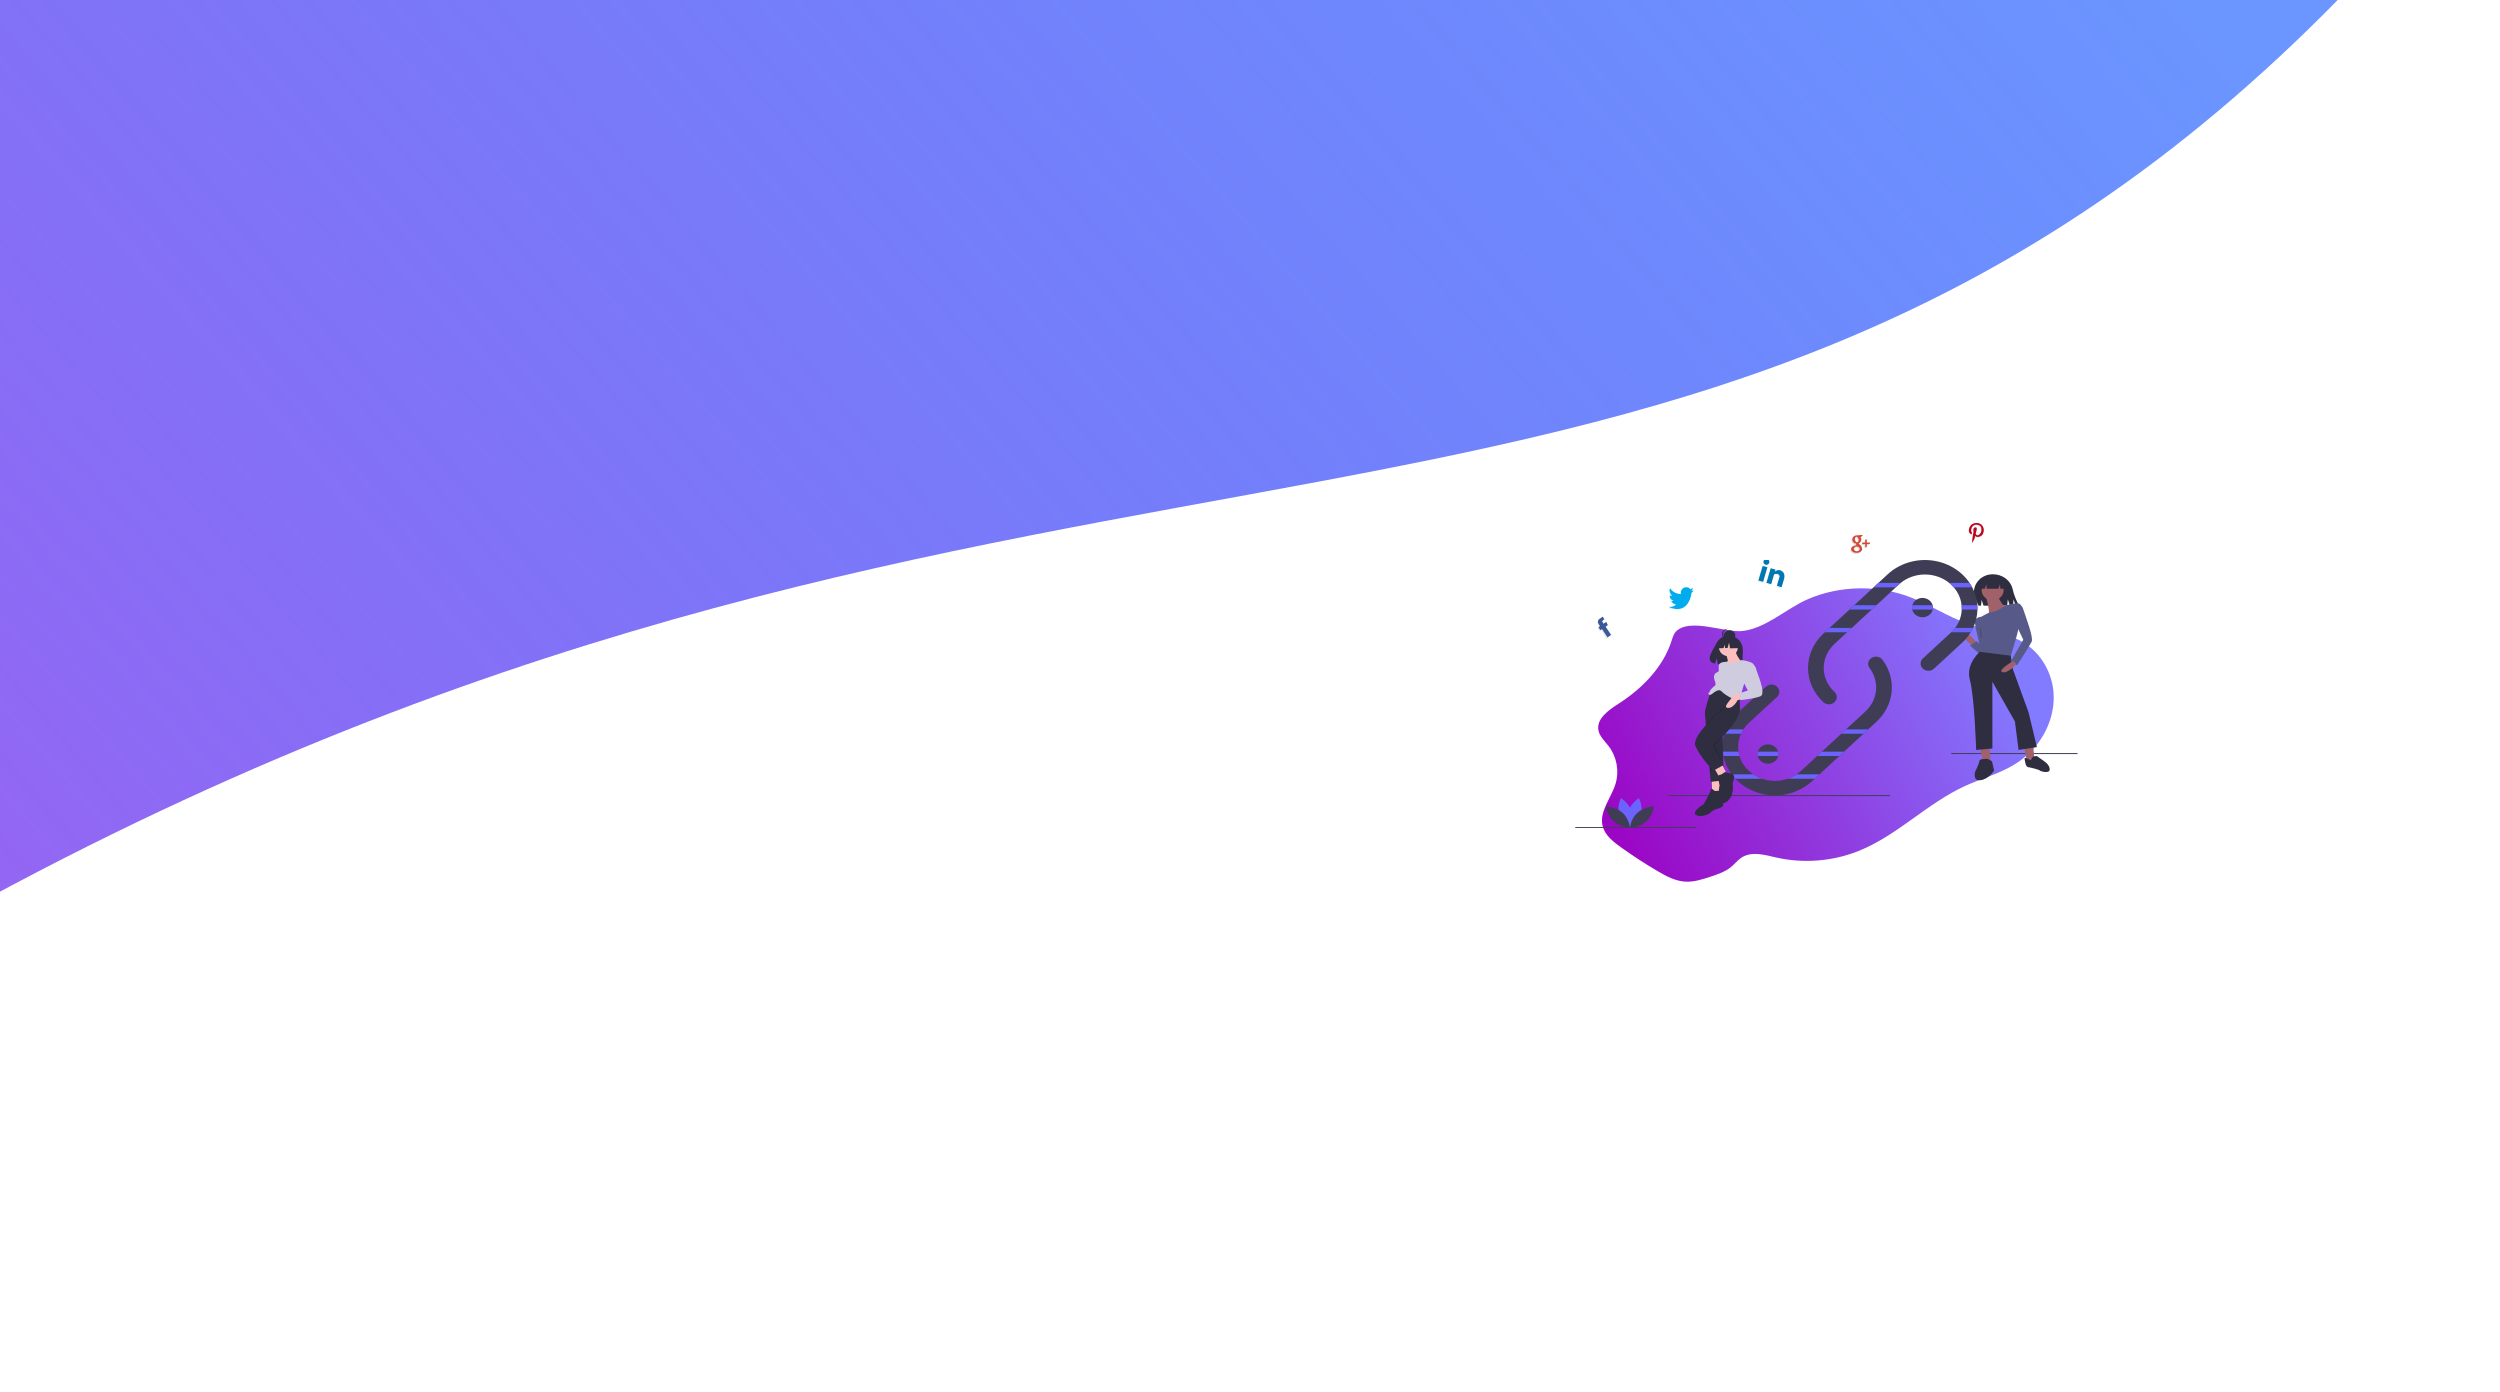 <svg width="1568" height="873" viewBox="0 0 1568 873" fill="none" xmlns="http://www.w3.org/2000/svg">
<g clip-path="url(#clip0)">
<rect width="1568" height="873" fill="white"/>
<path d="M-7 563C661 202.5 1060.93 415.5 1468.43 -2.281V-115.352L-490.566 -124.5L-476.132 631.5L-7 563Z" fill="url(#paint0_linear)"/>
<g filter="url(#filter0_d)">
<path d="M1051.21 392.056C1049.68 393.615 1049.09 395.807 1048.43 397.867C1043.12 414.472 1030.04 427.829 1015.15 437.369C1008.84 441.41 1001.16 446.829 1002.54 454.075C1003.28 457.966 1006.54 460.83 1008.97 463.999C1014.05 470.635 1015.69 479.655 1013.27 487.599C1010.52 496.638 1002.82 505.072 1005.2 514.211C1006.67 519.837 1011.66 523.841 1016.46 527.282C1023.94 532.646 1031.66 537.672 1039.62 542.358C1044.96 545.5 1050.63 548.556 1056.85 548.955C1062.33 549.306 1067.69 547.56 1072.89 545.837C1077.43 544.33 1082.09 542.762 1085.76 539.743C1088.15 537.771 1090.06 535.228 1092.72 533.615C1098.96 529.827 1106.99 532.228 1114.15 533.85C1131.05 537.656 1149.14 536.266 1165.22 529.926C1189.89 520.198 1208.69 499.77 1232.82 488.809C1243.2 484.095 1254.49 481.17 1264.09 475.099C1269.51 471.642 1274.16 467.418 1277.84 462.619C1285.1 453.217 1289.03 441.229 1287.89 429.495C1286.76 417.761 1280.4 406.453 1270.42 399.829C1259.74 392.738 1246.24 391.414 1234.08 387.157C1221.53 382.76 1210.36 375.202 1197.93 370.484C1187.87 366.676 1176.92 364.807 1165.88 365.014C1154.85 365.22 1144.01 367.497 1134.16 371.677C1120.63 377.42 1106.91 390.818 1091.84 391.836C1081.1 392.539 1059.6 383.519 1051.21 392.056Z" fill="url(#paint1_linear)"/>
<g clip-path="url(#clip1)">
<path d="M1303 468.338H1223.84V468.944H1303V468.338Z" fill="#3F3D56"/>
<path d="M1241.49 462.891L1243.79 474.107L1248.72 475.32L1247.4 461.982L1241.49 462.891Z" fill="#A0616A"/>
<path d="M1269.08 462.891L1271.38 474.107L1276.31 475.32L1275 461.982L1269.08 462.891Z" fill="#A0616A"/>
<path d="M1246.75 471.985C1246.75 471.985 1241.49 471.682 1241.49 473.198C1241.49 474.714 1238.86 479.867 1238.86 479.867C1238.86 479.867 1236.89 485.93 1242.15 485.324C1247.41 484.717 1250.69 479.261 1250.69 479.261L1249.38 473.501L1246.75 471.985Z" fill="#2F2E41"/>
<path d="M1273.07 472.544C1273.07 472.544 1269.57 470.464 1269.82 471.851C1270.07 473.238 1270.32 476.935 1272.07 477.166C1273.82 477.397 1279.08 478.784 1279.33 479.246C1279.58 479.708 1285.59 481.557 1285.59 478.553C1285.59 475.549 1281.84 473.238 1281.84 473.238L1277.58 470.233C1277.58 470.233 1274.82 470.002 1274.32 471.62C1273.82 473.238 1273.07 472.544 1273.07 472.544Z" fill="#2F2E41"/>
<path d="M1239.77 399.07C1239.77 399.07 1234.19 391.491 1232.22 393.916C1230.24 396.342 1237.14 400.889 1237.14 400.889L1239.77 399.07Z" fill="#A0616A"/>
<path d="M1241.74 406.346C1241.41 406.042 1235.5 400.889 1235.5 400.889L1239.77 398.161L1244.7 402.708L1241.74 406.346Z" fill="#575A89"/>
<path d="M1242.56 382.852C1242.56 382.852 1238.29 383.155 1238.62 386.49C1238.95 389.824 1241.74 400.889 1241.74 400.889L1243.38 403.92C1243.38 403.92 1249.46 386.49 1242.56 382.852Z" fill="#575A89"/>
<path d="M1242.89 372.242L1244.07 375.879H1258.89L1259.31 371.939L1260.59 375.879H1262.5L1262.93 371.939L1264.21 375.879H1266.21L1264.33 371.691C1263.45 369.689 1262.79 367.613 1262.34 365.494C1261.75 362.862 1260.2 360.498 1257.94 358.8C1255.69 357.102 1252.86 356.175 1249.95 356.175V356.175C1249.78 356.175 1249.6 356.178 1249.43 356.185C1241.13 356.495 1235.81 364.52 1239 371.603L1240.92 375.879H1242.5L1242.89 372.242Z" fill="#2F2E41"/>
<path d="M1242.73 403.92C1242.73 403.92 1232.54 411.802 1235.5 422.412C1238.46 433.022 1239.44 466.368 1239.44 466.368L1249.62 465.458V423.624L1263.75 448.482L1266.05 466.368L1277.54 464.549L1272.29 442.723L1262.18 414.901L1261.12 406.874L1242.73 403.92Z" fill="#2F2E41"/>
<path d="M1249.79 372.545C1253.6 372.545 1256.69 369.695 1256.69 366.179C1256.69 362.663 1253.6 359.813 1249.79 359.813C1245.98 359.813 1242.89 362.663 1242.89 366.179C1242.89 369.695 1245.98 372.545 1249.79 372.545Z" fill="#A0616A"/>
<path d="M1245.68 370.574C1245.68 370.574 1248.64 380.578 1247 381.791C1245.35 383.003 1258.49 377.85 1258.49 377.85C1258.49 377.85 1252.91 372.09 1253.57 369.665L1245.68 370.574Z" fill="#A0616A"/>
<path d="M1257.84 375.728C1257.84 375.728 1252.58 379.903 1247.49 380.241C1247.49 380.241 1240.76 383.61 1241.08 383.913C1241.41 384.216 1242.4 388.46 1242.4 388.46C1242.4 388.46 1244.04 390.801 1244.04 395.735C1244.04 396.342 1241.74 404.83 1241.74 404.83L1261.12 407.255C1261.12 407.255 1266.38 391.491 1266.7 386.035C1267.03 380.578 1269 374.819 1266.05 374.515C1263.09 374.212 1257.84 375.728 1257.84 375.728Z" fill="#575A89"/>
<path d="M1265.39 375.728C1265.39 375.728 1267.69 373.909 1269 378.153C1270.32 382.397 1275.57 395.735 1274.26 398.464C1272.95 401.192 1265.06 413.318 1265.06 413.318L1261.12 410.892L1269 397.251L1264.41 387.55L1265.39 375.728Z" fill="#575A89"/>
<path d="M1262.76 410.589C1262.76 410.589 1252.58 416.349 1255.86 417.562C1259.15 418.774 1264.73 412.408 1264.73 412.408L1262.76 410.589Z" fill="#A0616A"/>
<path d="M1242.23 358.904V365.27H1244.86L1245.85 362.541L1246.09 365.27H1253.4L1254.39 362.541L1254.63 365.27H1257.67V358.904H1242.23Z" fill="#2F2E41"/>
<path opacity="0.2" d="M1242.23 388.915C1242.23 388.915 1241.58 394.977 1242.56 396.19C1243.55 397.403 1242.23 388.915 1242.23 388.915Z" fill="black"/>
<path d="M1185.41 494.712H1046.14V495.318H1185.41V494.712Z" fill="#3F3D56"/>
<path d="M1176.94 448.667L1136.53 485.96C1130.35 491.661 1121.97 494.863 1113.24 494.863C1104.5 494.863 1096.12 491.661 1089.95 485.96C1089.4 485.457 1088.88 484.938 1088.38 484.405C1087.55 483.538 1086.79 482.627 1086.08 481.676C1083.49 478.217 1081.72 474.291 1080.88 470.157C1080.69 469.257 1080.55 468.347 1080.45 467.429C1080.35 466.45 1080.3 465.461 1080.3 464.464C1080.3 461.675 1080.71 458.899 1081.52 456.212C1081.8 455.288 1082.13 454.378 1082.5 453.484C1084.16 449.538 1086.7 445.956 1089.95 442.968L1107.58 426.698C1108.5 425.846 1109.75 425.367 1111.06 425.367C1112.37 425.367 1113.62 425.846 1114.54 426.698C1115.47 427.551 1115.98 428.707 1115.98 429.913C1115.98 431.119 1115.47 432.275 1114.54 433.128L1096.91 449.398C1095.58 450.625 1094.42 451.997 1093.44 453.484C1091.28 456.798 1090.14 460.595 1090.15 464.464C1090.15 465.456 1090.23 466.446 1090.37 467.429C1090.51 468.35 1090.71 469.261 1090.98 470.157C1092.06 473.748 1094.14 477.016 1097.01 479.634C1099.88 482.253 1103.45 484.13 1107.35 485.078C1111.26 486.027 1115.36 486.014 1119.26 485.04C1123.16 484.067 1126.71 482.167 1129.56 479.53L1139.72 470.157L1157.78 453.484L1169.97 442.238C1173.8 438.692 1176.16 434.015 1176.63 429.026C1177.11 424.038 1175.66 419.054 1172.56 414.949C1171.82 413.959 1171.55 412.743 1171.78 411.564C1172.01 410.386 1172.74 409.341 1173.81 408.655C1174.87 407.97 1176.19 407.699 1177.47 407.903C1178.75 408.107 1179.89 408.768 1180.64 409.744C1185.07 415.602 1187.12 422.71 1186.44 429.826C1185.77 436.941 1182.4 443.61 1176.94 448.667V448.667Z" fill="#3F3D56"/>
<path d="M1240.26 377.631C1240.26 377.855 1240.26 378.08 1240.25 378.304C1240.17 382.272 1239.24 386.186 1237.52 389.823C1237.08 390.756 1236.58 391.667 1236.04 392.552C1234.56 394.96 1232.74 397.173 1230.62 399.127L1212.99 415.397C1212.06 416.247 1210.81 416.725 1209.5 416.724C1208.2 416.723 1206.95 416.244 1206.03 415.392C1205.1 414.54 1204.58 413.385 1204.58 412.18C1204.58 410.976 1205.1 409.82 1206.02 408.967L1223.65 392.697C1223.7 392.649 1223.75 392.6 1223.8 392.552C1227.87 388.741 1230.23 383.651 1230.4 378.304C1230.41 378.08 1230.41 377.855 1230.41 377.631C1230.41 376.94 1230.37 376.255 1230.3 375.576C1229.79 370.657 1227.44 366.057 1223.65 362.565C1223.3 362.24 1222.94 361.928 1222.57 361.631C1218.35 358.212 1212.94 356.326 1207.32 356.326C1201.71 356.326 1196.29 358.212 1192.08 361.631C1191.71 361.928 1191.35 362.24 1191 362.565L1150.59 399.858C1146.27 403.857 1143.84 409.275 1143.84 414.924C1143.84 420.573 1146.27 425.991 1150.59 429.99C1151.52 430.843 1152.03 431.999 1152.03 433.205C1152.03 434.411 1151.52 435.567 1150.59 436.42C1149.67 437.272 1148.41 437.751 1147.11 437.751C1145.8 437.751 1144.55 437.272 1143.62 436.42C1137.46 430.714 1133.99 422.983 1133.99 414.924C1133.99 406.864 1137.46 399.133 1143.62 393.428L1184.03 356.135C1187.55 352.897 1191.81 350.434 1196.5 348.93C1201.19 347.426 1206.19 346.919 1211.13 347.447C1216.06 347.976 1220.8 349.526 1224.99 351.982C1229.19 354.438 1232.72 357.736 1235.34 361.631C1235.94 362.513 1236.48 363.424 1236.97 364.359C1238.82 367.871 1239.91 371.68 1240.19 375.576C1240.24 376.258 1240.26 376.943 1240.26 377.631Z" fill="#3F3D56"/>
<path d="M1029.16 506.888C1027.66 512.021 1022.5 515.201 1022.5 515.201C1022.5 515.201 1019.79 510.057 1021.29 504.923C1022.8 499.79 1027.95 496.61 1027.95 496.61C1027.95 496.61 1030.67 501.754 1029.16 506.888Z" fill="#6C63FF"/>
<path d="M1015.47 506.888C1016.98 512.021 1022.13 515.201 1022.13 515.201C1022.13 515.201 1024.85 510.057 1023.34 504.923C1021.84 499.79 1016.68 496.61 1016.68 496.61C1016.68 496.61 1013.97 501.754 1015.47 506.888Z" fill="#6C63FF"/>
<path d="M1017.68 505.784C1021.81 509.494 1022.32 515.196 1022.32 515.196C1022.32 515.196 1016.13 514.884 1012 511.175C1007.87 507.465 1007.37 501.763 1007.37 501.763C1007.37 501.763 1013.56 502.075 1017.68 505.784Z" fill="#3F3D56"/>
<path d="M1026.95 505.784C1022.82 509.494 1022.32 515.196 1022.32 515.196C1022.32 515.196 1028.51 514.884 1032.64 511.175C1036.77 507.465 1037.27 501.763 1037.27 501.763C1037.27 501.763 1031.08 502.075 1026.95 505.784Z" fill="#3F3D56"/>
<path d="M1212.34 377.092C1212.34 377.499 1212.3 377.905 1212.21 378.305C1211.91 379.674 1211.1 380.905 1209.93 381.788C1208.76 382.672 1207.29 383.155 1205.77 383.155C1204.26 383.155 1202.79 382.672 1201.62 381.788C1200.45 380.905 1199.64 379.674 1199.34 378.305C1199.14 377.402 1199.16 376.469 1199.41 375.576C1199.81 374.146 1200.76 372.899 1202.08 372.07C1203.41 371.24 1205.01 370.885 1206.6 371.072C1208.19 371.258 1209.65 371.972 1210.71 373.08C1211.76 374.189 1212.34 375.615 1212.34 377.092V377.092Z" fill="#3F3D56"/>
<path d="M1115.45 468.945C1115.45 469.352 1115.4 469.758 1115.31 470.157C1115.01 471.526 1114.2 472.757 1113.03 473.641C1111.86 474.525 1110.39 475.007 1108.88 475.007C1107.36 475.007 1105.89 474.525 1104.72 473.641C1103.55 472.757 1102.74 471.526 1102.44 470.157C1102.24 469.254 1102.27 468.321 1102.51 467.429C1102.91 465.999 1103.86 464.752 1105.19 463.922C1106.51 463.093 1108.12 462.738 1109.7 462.924C1111.29 463.11 1112.75 463.824 1113.81 464.933C1114.86 466.041 1115.45 467.468 1115.45 468.945V468.945Z" fill="#3F3D56"/>
<path d="M1063.88 514.719H988V515.326H1063.88V514.719Z" fill="#3F3D56"/>
<path d="M1178.08 361.632H1192.08C1191.71 361.929 1191.35 362.241 1191 362.566L1189.05 364.36H1175.12L1178.08 361.632Z" fill="#6C63FF"/>
<path d="M1236.97 364.36H1225.39C1224.84 363.732 1224.26 363.133 1223.65 362.566C1223.3 362.241 1222.94 361.929 1222.57 361.632H1235.34C1235.94 362.514 1236.48 363.425 1236.97 364.36V364.36Z" fill="#6C63FF"/>
<path d="M1162.97 375.576H1176.9L1173.95 378.305H1160.01L1162.97 375.576Z" fill="#6C63FF"/>
<path d="M1212.14 375.576C1212.38 376.469 1212.41 377.402 1212.21 378.305H1199.34C1199.14 377.402 1199.16 376.469 1199.41 375.576H1212.14Z" fill="#6C63FF"/>
<path d="M1240.26 377.632C1240.26 377.856 1240.26 378.08 1240.25 378.305H1230.4C1230.41 378.08 1230.41 377.856 1230.41 377.632C1230.41 376.941 1230.37 376.255 1230.3 375.576H1240.19C1240.24 376.258 1240.26 376.944 1240.26 377.632Z" fill="#6C63FF"/>
<path d="M1147.53 389.824H1161.46L1158.51 392.552H1144.57L1147.53 389.824Z" fill="#6C63FF"/>
<path d="M1237.52 389.824C1237.08 390.756 1236.58 391.667 1236.04 392.552H1223.8C1224.71 391.708 1225.53 390.796 1226.26 389.824H1237.52Z" fill="#6C63FF"/>
<path d="M1093.44 453.484C1092.87 454.359 1092.37 455.271 1091.94 456.212H1081.52C1081.8 455.288 1082.13 454.378 1082.5 453.484H1093.44Z" fill="#6C63FF"/>
<path d="M1171.72 453.484L1168.76 456.212H1154.83L1157.78 453.484H1171.72Z" fill="#6C63FF"/>
<path d="M1090.98 470.157H1080.88C1080.69 469.257 1080.55 468.347 1080.45 467.429H1090.37C1090.51 468.35 1090.71 469.261 1090.98 470.157V470.157Z" fill="#6C63FF"/>
<path d="M1115.45 468.944C1115.45 469.352 1115.4 469.758 1115.31 470.157H1102.44C1102.24 469.254 1102.27 468.321 1102.51 467.429H1115.24C1115.38 467.924 1115.45 468.433 1115.45 468.944Z" fill="#6C63FF"/>
<path d="M1156.61 467.429L1153.65 470.157H1139.72L1142.68 467.429H1156.61Z" fill="#6C63FF"/>
<path d="M1105.08 484.405H1088.38C1087.55 483.538 1086.79 482.627 1086.08 481.677H1099.63C1101.3 482.81 1103.14 483.728 1105.08 484.405V484.405Z" fill="#6C63FF"/>
<path d="M1141.17 481.677L1138.21 484.405H1121.4C1123.34 483.728 1125.17 482.81 1126.85 481.677H1141.17Z" fill="#6C63FF"/>
<path d="M1091.66 398.686C1089.15 394.77 1084.18 394.588 1084.18 394.588C1084.18 394.588 1079.34 394.016 1076.24 399.981C1073.34 405.54 1069.35 410.907 1075.59 412.209L1076.72 408.968L1077.42 412.45C1078.31 412.509 1079.2 412.523 1080.09 412.492C1086.78 412.293 1093.15 412.551 1092.95 410.335C1092.68 407.39 1094.08 402.454 1091.66 398.686Z" fill="#2F2E41"/>
<path d="M1073.57 485.163L1073.89 493.044H1079.81L1079.48 484.556L1073.57 485.163Z" fill="#FBBEBE"/>
<path d="M1089.66 429.384L1089.06 431.218L1081.32 454.964L1080.46 457.577L1081.12 485.466L1072.91 486.375C1072.91 486.375 1072.67 483.447 1072.32 479.124C1071.61 470.563 1070.46 456.525 1069.79 448.885C1069.54 446.06 1069.36 444.111 1069.3 443.632C1068.97 441.207 1073.24 429.081 1073.24 429.081L1081.78 428.475L1089.66 429.384Z" fill="#2F2E41"/>
<path d="M1075.54 492.135C1075.54 492.135 1073.24 489.71 1072.91 491.529C1072.58 493.348 1068.64 500.32 1068.64 500.32C1068.64 500.32 1057.14 507.292 1067 507.898C1067 507.898 1071.92 507.292 1073.57 504.867C1073.57 504.867 1076.19 503.351 1076.85 503.351C1077.51 503.351 1081.45 502.139 1080.79 500.32C1080.14 498.501 1080.46 491.832 1080.46 491.832L1075.54 492.135Z" fill="#2F2E41"/>
<path d="M1075.21 477.887L1078.16 483.041L1082.76 480.919L1079.81 474.856L1075.21 477.887Z" fill="#FBBEBE"/>
<path opacity="0.2" d="M1072.91 463.033C1072.91 463.033 1070.46 458.092 1069.79 450.453C1074.54 445.548 1080.3 440.146 1080.3 440.146L1087.2 439.843L1089.33 439.691C1089.83 444.299 1085.61 450.234 1081.32 454.964C1078.71 457.822 1075.9 460.518 1072.91 463.033V463.033Z" fill="black"/>
<path d="M1081.45 439.994C1081.45 439.994 1060.43 456.97 1063.38 463.943C1066.34 470.915 1074.55 479.403 1074.55 479.403L1080.9 475.908L1074.88 463.033C1074.88 463.033 1077.4 460.969 1080.47 457.911C1085.47 452.934 1091.91 445.324 1091.3 439.691L1090.97 429.384L1085.39 429.991L1081.45 439.994Z" fill="#2F2E41"/>
<path d="M1079.48 481.828C1079.48 481.828 1077.18 481.828 1077.51 483.647C1077.84 485.466 1078.49 488.497 1078.49 488.497C1078.49 488.497 1075.86 502.745 1082.11 499.41C1088.35 496.076 1086.7 487.285 1086.7 487.285C1086.7 487.285 1089 481.828 1086.05 481.222C1083.09 480.615 1082.11 480.009 1081.78 480.312C1081.45 480.615 1079.48 481.828 1079.48 481.828Z" fill="#2F2E41"/>
<path d="M1084.08 407.558C1087.34 407.558 1089.99 405.115 1089.99 402.101C1089.99 399.088 1087.34 396.645 1084.08 396.645C1080.81 396.645 1078.16 399.088 1078.16 402.101C1078.16 405.115 1080.81 407.558 1084.08 407.558Z" fill="#FBBEBE"/>
<path d="M1081.78 404.223C1081.78 404.223 1084.41 410.589 1083.42 410.893C1082.43 411.196 1080.46 412.711 1080.46 412.711L1083.75 415.44L1092.29 411.196C1092.29 411.196 1088.35 406.345 1088.68 404.223H1081.78Z" fill="#FBBEBE"/>
<path d="M1092.29 409.983C1092.29 409.983 1085.42 413.11 1082.94 411.092C1082.94 411.092 1078.82 410.893 1078.16 413.015C1077.51 415.137 1078.82 416.955 1077.18 417.562C1075.54 418.168 1074.39 419.835 1075.37 422.564C1076.36 425.292 1076.19 425.747 1074.88 426.656C1073.57 427.565 1072.25 429.384 1072.25 429.991C1072.25 430.597 1070.94 430.597 1071.59 431.203C1072.25 431.809 1070.94 431.203 1072.25 431.809C1073.57 432.416 1077.18 426.959 1079.81 429.687C1082.43 432.416 1090.65 436.963 1091.3 434.235C1091.96 431.506 1093.93 424.837 1093.93 424.837C1093.93 424.837 1100.83 413.015 1098.86 411.802C1096.89 410.589 1092.29 409.983 1092.29 409.983Z" fill="#CFCCE0"/>
<path d="M1091.3 431.203C1091.3 431.203 1087.69 430.597 1086.7 432.719C1085.72 434.841 1080.14 439.691 1083.75 439.994C1087.36 440.298 1089.99 434.841 1089.99 434.841L1093.6 434.235L1091.3 431.203Z" fill="#FBBEBE"/>
<path d="M1094.92 411.802L1099.21 412.023C1099.21 412.023 1101.16 413.924 1101.49 415.743C1101.81 417.562 1108.05 431.203 1104.11 432.719C1100.17 434.235 1091.63 435.144 1091.63 435.144L1090.65 430.9L1096.23 429.081L1092.29 421.503L1094.92 411.802Z" fill="#CFCCE0"/>
<path opacity="0.2" d="M1075.37 463.185L1080.78 475.651L1074.39 463.185L1079.97 457.728L1075.37 463.185Z" fill="black"/>
<path opacity="0.2" d="M1072.13 476.907L1074.39 479.554H1072.74L1072.13 476.907Z" fill="black"/>
<path d="M1084.79 397.923C1086.77 397.923 1088.38 396.438 1088.38 394.607C1088.38 392.776 1086.77 391.292 1084.79 391.292C1082.81 391.292 1081.2 392.776 1081.2 394.607C1081.2 396.438 1082.81 397.923 1084.79 397.923Z" fill="#2F2E41"/>
<path d="M1080.82 393.735C1080.82 392.916 1081.15 392.126 1081.74 391.518C1082.34 390.909 1083.15 390.525 1084.03 390.438C1083.91 390.426 1083.78 390.42 1083.66 390.42C1083.18 390.419 1082.72 390.505 1082.28 390.671C1081.84 390.838 1081.45 391.082 1081.11 391.39C1080.78 391.698 1080.52 392.063 1080.33 392.466C1080.15 392.868 1080.06 393.299 1080.06 393.735C1080.06 394.171 1080.15 394.602 1080.33 395.005C1080.52 395.407 1080.78 395.773 1081.11 396.081C1081.45 396.388 1081.84 396.633 1082.28 396.799C1082.72 396.965 1083.18 397.051 1083.66 397.051C1083.78 397.05 1083.91 397.044 1084.03 397.032C1083.15 396.946 1082.34 396.561 1081.74 395.952C1081.15 395.344 1080.82 394.554 1080.82 393.735V393.735Z" fill="#2F2E41"/>
<path d="M1090.55 398.309L1085.64 395.936L1078.87 396.907L1077.46 402.623L1080.95 402.499L1081.93 400.399V402.465L1083.54 402.407L1084.47 399.064L1085.06 402.623L1090.79 402.515L1090.55 398.309Z" fill="#2F2E41"/>
<path d="M1004.6 386.891L1005.29 387.921L1006.92 386.798L1007.96 388.794L1006.53 389.777L1009.99 394.931L1007.75 396.473L1004.29 391.316L1003.28 392.017L1002.03 390.166L1003.05 389.465L1002.36 388.445C1002.36 388.445 1000.86 386.611 1002.47 385.054L1004.7 383.513L1005.81 385.164L1004.79 385.865C1004.64 385.976 1004.53 386.146 1004.49 386.337C1004.45 386.529 1004.49 386.727 1004.6 386.891V386.891Z" fill="url(#paint2_linear)"/>
<path d="M1005.09 386.142L1005.78 387.172L1007.41 386.05L1008.45 388.046L1007.02 389.029L1010.48 394.183L1008.24 395.725L1004.78 390.568L1003.77 391.269L1002.52 389.418L1003.54 388.717L1002.85 387.696C1002.85 387.696 1001.35 385.863 1002.96 384.306L1005.2 382.764L1006.3 384.416L1005.29 385.117C1005.13 385.228 1005.02 385.397 1004.98 385.589C1004.95 385.78 1004.98 385.979 1005.09 386.142Z" fill="#3B5998"/>
<path d="M1060.28 367.396L1061.85 367.063C1061.85 367.063 1060.53 368.63 1060.28 368.73C1060.26 369.062 1060.26 369.397 1060.28 369.729C1057.27 383.461 1046.16 377.395 1046.16 377.395C1050.21 377.495 1050.56 375.729 1050.56 375.729C1048.2 375.362 1047.73 373.729 1047.73 373.729C1047.94 373.847 1048.19 373.879 1048.42 373.817C1048.65 373.756 1048.85 373.605 1048.99 373.396C1046.45 372.696 1046.79 370.063 1046.79 370.063C1047.24 370.41 1047.77 370.628 1048.33 370.696C1048.05 370.329 1045.66 367.296 1047.1 365.73C1047.1 365.73 1048.86 369.063 1053.47 369.363L1053.79 369.296C1053.73 369.056 1053.71 368.809 1053.72 368.563C1053.72 367.635 1054.07 366.745 1054.69 366.088C1055.31 365.432 1056.14 365.063 1057.02 365.063C1059.21 365.063 1059.68 366.397 1059.68 366.397L1061.25 365.397C1061.22 365.397 1061.06 367.063 1060.28 367.396Z" fill="url(#paint3_linear)"/>
<path d="M1060.77 366.648L1062.34 366.315C1062.34 366.315 1061.02 367.881 1060.77 367.981C1060.75 368.314 1060.75 368.648 1060.77 368.981C1057.76 382.712 1046.66 376.646 1046.66 376.646C1050.7 376.746 1051.05 374.98 1051.05 374.98C1048.69 374.613 1048.22 372.98 1048.22 372.98C1048.44 373.099 1048.68 373.13 1048.91 373.069C1049.14 373.007 1049.35 372.857 1049.48 372.647C1046.94 371.947 1047.28 369.314 1047.28 369.314C1047.74 369.662 1048.27 369.88 1048.82 369.947C1048.54 369.581 1046.15 366.548 1047.6 364.982C1047.6 364.982 1049.35 368.314 1053.96 368.614L1054.28 368.548C1054.23 368.308 1054.2 368.061 1054.22 367.814C1054.22 366.886 1054.56 365.996 1055.18 365.34C1055.8 364.684 1056.64 364.315 1057.51 364.315C1059.71 364.315 1060.18 365.648 1060.18 365.648L1061.74 364.648C1061.71 364.648 1061.56 366.315 1060.77 366.648Z" fill="#00ACED"/>
<path d="M1113.97 364.207L1115.67 358.398C1115.67 358.398 1115.7 357.091 1114.52 356.814C1113.34 356.537 1112.9 356.601 1112.18 357.07L1110.4 363.165L1107.42 362.302L1110.11 353.131L1113.09 353.994L1112.69 355.356C1112.69 355.356 1114.24 353.748 1116.17 354.472C1117.98 355.125 1119.02 356.644 1118.62 359.128L1118.68 359.147L1116.94 365.064L1113.97 364.207ZM1106.89 350.922C1106.54 350.819 1106.23 350.615 1105.99 350.335C1105.75 350.055 1105.6 349.711 1105.56 349.348C1105.52 348.984 1105.59 348.617 1105.76 348.293C1105.93 347.968 1106.2 347.701 1106.52 347.525C1106.84 347.35 1107.21 347.273 1107.58 347.305C1107.94 347.337 1108.29 347.476 1108.58 347.705C1108.86 347.934 1109.08 348.242 1109.19 348.591C1109.3 348.94 1109.3 349.313 1109.2 349.664C1109.13 349.897 1109.02 350.115 1108.86 350.304C1108.71 350.494 1108.52 350.651 1108.31 350.768C1108.09 350.885 1107.86 350.958 1107.62 350.985C1107.37 351.011 1107.13 350.99 1106.89 350.922V350.922ZM1105.34 361.708L1102.37 360.845L1105.05 351.674L1108.03 352.536L1105.34 361.708Z" fill="url(#paint4_linear)"/>
<path d="M1114.46 363.458L1116.16 357.649C1116.16 357.649 1116.19 356.343 1115.01 356.065C1113.83 355.788 1113.39 355.853 1112.68 356.321L1110.89 362.417L1107.91 361.554L1110.6 352.383L1113.58 353.246L1113.18 354.608C1113.18 354.608 1114.73 352.999 1116.67 353.723C1118.48 354.377 1119.51 355.896 1119.11 358.38L1119.17 358.398L1117.43 364.315L1114.46 363.458ZM1107.38 350.173C1107.03 350.071 1106.72 349.867 1106.48 349.586C1106.24 349.306 1106.1 348.963 1106.06 348.599C1106.02 348.236 1106.09 347.868 1106.26 347.544C1106.43 347.22 1106.69 346.953 1107.01 346.777C1107.33 346.601 1107.7 346.524 1108.07 346.556C1108.43 346.588 1108.78 346.727 1109.07 346.956C1109.36 347.185 1109.57 347.494 1109.68 347.842C1109.79 348.191 1109.79 348.565 1109.69 348.916C1109.62 349.149 1109.51 349.366 1109.36 349.556C1109.2 349.745 1109.01 349.903 1108.8 350.019C1108.59 350.136 1108.35 350.21 1108.11 350.236C1107.86 350.263 1107.62 350.241 1107.38 350.173V350.173ZM1105.83 360.959L1102.86 360.096L1105.55 350.925L1108.52 351.788L1105.83 360.959Z" fill="#0077B5"/>
</g>
<path d="M1243.73 329.738C1243.46 331.06 1243.26 332.856 1240.53 333.48C1240.53 333.48 1238.93 333.904 1238.41 332.732C1238.09 334.004 1237.77 335.177 1237.58 335.476C1237.21 336.086 1236.8 336.67 1236.35 337.222C1236.35 337.222 1236.57 334.977 1236.59 334.478C1236.62 333.705 1237.33 330.237 1237.33 330.237C1237.33 330.237 1236.67 327.792 1238.32 327.493C1238.32 327.493 1239.67 327.168 1239.3 328.989C1239.3 328.989 1239.03 330.187 1238.68 331.559L1238.81 331.734C1238.9 331.927 1239.04 332.095 1239.21 332.225C1239.38 332.355 1239.58 332.443 1239.79 332.482C1240.46 332.557 1242.2 331.359 1242.25 329.239C1242.3 327.118 1241.86 326.52 1240.04 325.996C1238.22 325.472 1236.67 326.37 1236.1 327.992C1235.46 329.838 1235.98 330.287 1236.35 330.736L1236.1 331.983C1236.1 331.983 1234.33 331.384 1234.38 329.488C1234.43 327.592 1235.49 324.748 1239.3 324.748C1243.11 324.748 1244 328.391 1243.73 329.738Z" fill="url(#paint5_linear)"/>
<path d="M1244.22 328.99C1243.95 330.312 1243.75 332.108 1241.02 332.732C1241.02 332.732 1239.42 333.156 1238.91 331.983C1238.59 333.256 1238.27 334.428 1238.07 334.728C1237.7 335.338 1237.29 335.921 1236.84 336.474C1236.84 336.474 1237.06 334.229 1237.09 333.73C1237.11 332.956 1237.82 329.489 1237.82 329.489C1237.82 329.489 1237.16 327.044 1238.81 326.744C1238.81 326.744 1240.16 326.42 1239.79 328.241C1239.79 328.241 1239.52 329.439 1239.18 330.811L1239.3 330.985C1239.4 331.179 1239.53 331.347 1239.7 331.477C1239.88 331.607 1240.07 331.695 1240.28 331.734C1240.95 331.809 1242.69 330.611 1242.74 328.491C1242.79 326.37 1242.35 325.771 1240.53 325.247C1238.71 324.723 1237.16 325.622 1236.59 327.243C1235.95 329.089 1236.47 329.538 1236.84 329.988L1236.59 331.235C1236.59 331.235 1234.82 330.636 1234.87 328.74C1234.92 326.844 1235.98 324 1239.79 324C1243.6 324 1244.49 327.642 1244.22 328.99Z" fill="#BD081C"/>
<path d="M1171.97 338.001H1170.37V339.623C1170.37 339.721 1170.33 339.815 1170.26 339.885C1170.19 339.954 1170.1 339.995 1170 339.997H1169.75C1169.66 339.995 1169.56 339.954 1169.5 339.885C1169.43 339.815 1169.39 339.721 1169.38 339.623V338.001H1167.79C1167.69 337.999 1167.6 337.959 1167.53 337.889C1167.46 337.819 1167.42 337.726 1167.42 337.627V337.378C1167.42 337.279 1167.46 337.185 1167.53 337.116C1167.6 337.046 1167.69 337.006 1167.79 337.003H1169.38V335.382C1169.39 335.283 1169.43 335.19 1169.5 335.12C1169.56 335.05 1169.66 335.01 1169.75 335.008H1170C1170.1 335.01 1170.19 335.05 1170.26 335.12C1170.33 335.19 1170.37 335.283 1170.37 335.382V337.003H1171.97C1172.06 337.006 1172.16 337.046 1172.23 337.116C1172.29 337.185 1172.33 337.279 1172.34 337.378V337.627C1172.33 337.726 1172.29 337.819 1172.23 337.889C1172.16 337.959 1172.06 337.999 1171.97 338.001V338.001ZM1166.41 333.613C1166.74 334.048 1166.92 334.584 1166.93 335.135C1166.91 335.657 1166.75 336.164 1166.45 336.59C1166.15 337.017 1165.73 337.344 1165.25 337.53C1165.33 337.779 1165.57 338.054 1166.19 338.503C1167.37 339.376 1167.42 340.998 1167.42 340.998V341.122C1167.42 342.42 1165.87 343.492 1163.97 343.492C1162.08 343.492 1160.53 342.42 1160.53 341.122C1160.53 339.875 1161.93 338.852 1163.73 338.752V337.729C1162.35 337.555 1161.27 336.457 1161.27 335.135C1161.27 333.688 1162.52 332.515 1164.1 332.515H1164.22C1164.22 332.515 1167.05 332.291 1167.42 332.266C1167.79 332.241 1167.66 332.765 1167.66 332.765L1166.41 333.613ZM1162.25 340.995C1162.25 341.818 1163.09 342.492 1164.1 342.492C1165.11 342.492 1165.94 341.818 1165.94 340.995C1165.94 340.172 1165.11 339.498 1164.1 339.498C1163.09 339.498 1162.25 340.172 1162.25 340.995ZM1165.25 334.883C1165.06 333.935 1164.37 333.261 1163.73 333.386C1163.09 333.511 1162.74 334.409 1162.94 335.357C1163.14 336.305 1163.83 336.978 1164.47 336.854C1165.11 336.729 1165.45 335.858 1165.25 334.883Z" fill="url(#paint6_linear)"/>
<path d="M1172.46 337.253H1170.86V338.874C1170.86 338.973 1170.82 339.067 1170.75 339.136C1170.68 339.206 1170.59 339.246 1170.49 339.249H1170.25C1170.15 339.246 1170.06 339.206 1169.99 339.136C1169.92 339.067 1169.88 338.973 1169.88 338.874V337.253H1168.28C1168.18 337.25 1168.09 337.21 1168.02 337.14C1167.95 337.071 1167.91 336.977 1167.91 336.879V336.629C1167.91 336.531 1167.95 336.437 1168.02 336.367C1168.09 336.298 1168.18 336.257 1168.28 336.255H1169.88V334.633C1169.88 334.535 1169.92 334.441 1169.99 334.371C1170.06 334.302 1170.15 334.262 1170.25 334.259H1170.49C1170.59 334.262 1170.68 334.302 1170.75 334.371C1170.82 334.441 1170.86 334.535 1170.86 334.633V336.255H1172.46C1172.56 336.257 1172.65 336.298 1172.72 336.367C1172.79 336.437 1172.83 336.531 1172.83 336.629V336.879C1172.83 336.977 1172.79 337.071 1172.72 337.14C1172.65 337.21 1172.56 337.25 1172.46 337.253ZM1166.9 332.864C1167.23 333.3 1167.42 333.835 1167.42 334.386C1167.4 334.909 1167.24 335.415 1166.94 335.842C1166.64 336.268 1166.23 336.595 1165.74 336.781C1165.82 337.031 1166.06 337.305 1166.68 337.754C1167.86 338.627 1167.91 340.249 1167.91 340.249V340.374C1167.91 341.671 1166.36 342.744 1164.47 342.744C1162.57 342.744 1161.02 341.671 1161.02 340.374C1161.02 339.126 1162.42 338.103 1164.22 338.004V336.981C1162.84 336.806 1161.76 335.708 1161.76 334.386C1161.76 332.939 1163.02 331.767 1164.59 331.767H1164.71C1164.71 331.767 1167.54 331.542 1167.91 331.517C1168.28 331.492 1168.16 332.016 1168.16 332.016L1166.9 332.864ZM1162.74 340.246C1162.74 341.07 1163.58 341.743 1164.59 341.743C1165.6 341.743 1166.43 341.07 1166.43 340.246C1166.43 339.423 1165.6 338.75 1164.59 338.75C1163.58 338.75 1162.74 339.423 1162.74 340.246ZM1165.74 334.134C1165.55 333.186 1164.86 332.513 1164.22 332.637C1163.58 332.762 1163.24 333.66 1163.43 334.608C1163.63 335.556 1164.32 336.23 1164.96 336.105C1165.6 335.98 1165.94 335.11 1165.74 334.134Z" fill="#D34836"/>
</g>
</g>
<defs>
<filter id="filter0_d" x="984" y="324" width="323" height="233" filterUnits="userSpaceOnUse" color-interpolation-filters="sRGB">
<feFlood flood-opacity="0" result="BackgroundImageFix"/>
<feColorMatrix in="SourceAlpha" type="matrix" values="0 0 0 0 0 0 0 0 0 0 0 0 0 0 0 0 0 0 127 0"/>
<feOffset dy="4"/>
<feGaussianBlur stdDeviation="2"/>
<feColorMatrix type="matrix" values="0 0 0 0 0 0 0 0 0 0 0 0 0 0 0 0 0 0 0.25 0"/>
<feBlend mode="normal" in2="BackgroundImageFix" result="effect1_dropShadow"/>
<feBlend mode="normal" in="SourceGraphic" in2="effect1_dropShadow" result="shape"/>
</filter>
<linearGradient id="paint0_linear" x1="1419.36" y1="64.244" x2="68.751" y2="1231.12" gradientUnits="userSpaceOnUse">
<stop stop-color="#094EFF" stop-opacity="0.6"/>
<stop offset="1" stop-color="#AD5AEE"/>
</linearGradient>
<linearGradient id="paint1_linear" x1="1246.38" y1="391.496" x2="999.655" y2="521.793" gradientUnits="userSpaceOnUse">
<stop stop-color="#837BFF"/>
<stop offset="1" stop-color="#9C00C2"/>
</linearGradient>
<linearGradient id="paint2_linear" x1="1005.86" y1="396.478" x2="1005.86" y2="383.498" gradientUnits="userSpaceOnUse">
<stop stop-color="#808080" stop-opacity="0.25"/>
<stop offset="0.54" stop-color="#808080" stop-opacity="0.12"/>
<stop offset="1" stop-color="#808080" stop-opacity="0.1"/>
</linearGradient>
<linearGradient id="paint3_linear" x1="7649.4" y1="2887.83" x2="7649.4" y2="2327.38" gradientUnits="userSpaceOnUse">
<stop stop-color="#808080" stop-opacity="0.25"/>
<stop offset="0.54" stop-color="#808080" stop-opacity="0.12"/>
<stop offset="1" stop-color="#808080" stop-opacity="0.1"/>
</linearGradient>
<linearGradient id="paint4_linear" x1="13842.1" y1="3787.67" x2="13842.1" y2="2763.11" gradientUnits="userSpaceOnUse">
<stop stop-color="#808080" stop-opacity="0.25"/>
<stop offset="0.54" stop-color="#808080" stop-opacity="0.12"/>
<stop offset="1" stop-color="#808080" stop-opacity="0.1"/>
</linearGradient>
<linearGradient id="paint5_linear" x1="10204.1" y1="3544.15" x2="10204.1" y2="2920.45" gradientUnits="userSpaceOnUse">
<stop stop-color="#808080" stop-opacity="0.25"/>
<stop offset="0.54" stop-color="#808080" stop-opacity="0.12"/>
<stop offset="1" stop-color="#808080" stop-opacity="0.1"/>
</linearGradient>
<linearGradient id="paint6_linear" x1="7842.12" y1="1950.02" x2="8408.75" y2="1950.02" gradientUnits="userSpaceOnUse">
<stop stop-color="#808080" stop-opacity="0.25"/>
<stop offset="0.54" stop-color="#808080" stop-opacity="0.12"/>
<stop offset="1" stop-color="#808080" stop-opacity="0.1"/>
</linearGradient>
<clipPath id="clip0">
<rect width="1568" height="873" fill="white"/>
</clipPath>
<clipPath id="clip1">
<rect x="988" y="347.232" width="315" height="168.093" fill="white"/>
</clipPath>
</defs>
</svg>
